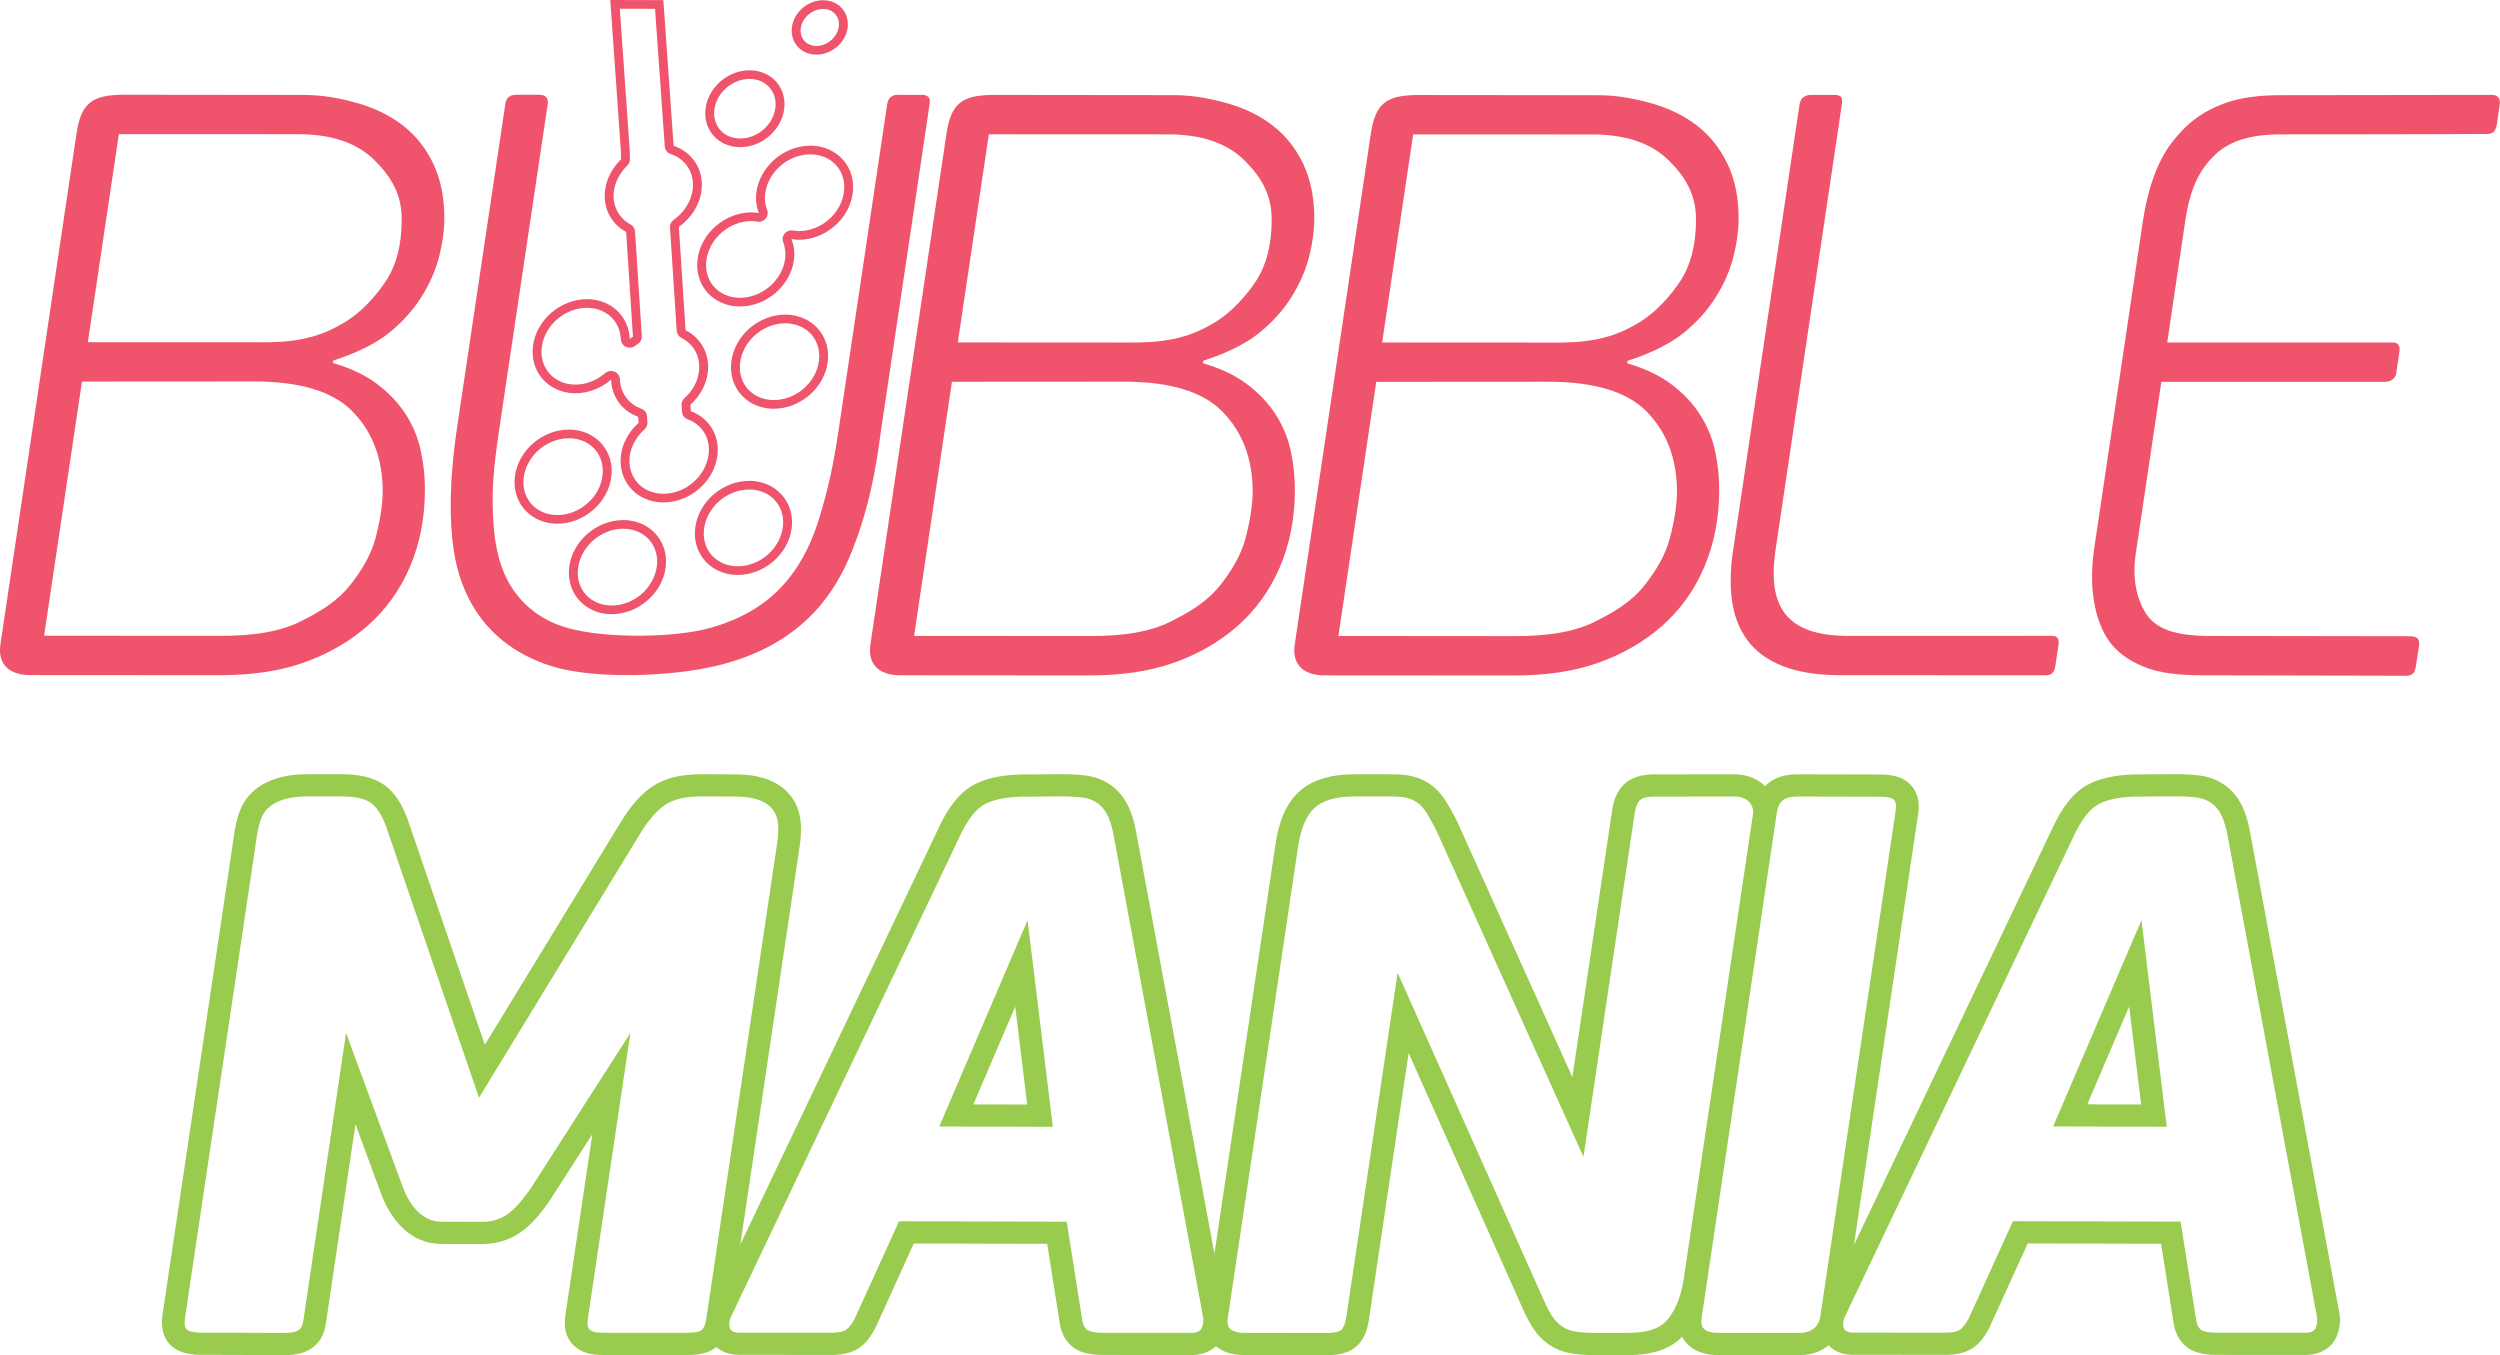<svg width="214" height="116" viewBox="0 0 214 116" fill="none" xmlns="http://www.w3.org/2000/svg">
<g clip-path="url(#clip0_232_604)">
<path d="M18.852 54.428L3.775 54.417L7.017 32.664L21.822 32.654C25.647 32.664 28.457 33.484 30.146 35.191C31.835 36.896 32.767 39.205 32.759 42.088C32.755 43.176 32.526 44.66 32.135 46.101C31.743 47.54 30.951 48.861 29.932 50.136C28.911 51.41 27.534 52.297 25.74 53.19C23.946 54.084 21.659 54.436 18.852 54.428ZM10.175 11.479L25.574 11.486C28.429 11.493 30.575 12.258 32.023 13.68C33.471 15.102 34.394 16.621 34.388 18.794C34.383 20.922 33.942 22.657 33.068 24.002C32.192 25.348 30.934 26.689 29.698 27.466C28.461 28.242 27.326 28.722 25.968 29.002C24.613 29.282 23.315 29.304 22.347 29.301L7.52 29.295L10.175 11.479ZM31.476 53.558C33.028 52.194 34.231 50.518 35.084 48.534C35.936 46.55 36.366 44.353 36.373 41.944C36.376 40.809 36.258 39.686 36.018 38.574C35.779 37.464 35.346 36.422 34.721 35.451C34.094 34.481 33.273 33.616 32.259 32.856C31.244 32.098 29.987 31.503 28.488 31.073L28.544 30.854C30.336 30.292 32.124 29.446 33.289 28.503C34.453 27.562 35.387 26.524 36.092 25.391C36.799 24.258 37.297 23.114 37.591 21.955C37.885 20.798 38.032 19.723 38.036 18.73C38.04 16.935 37.73 15.374 37.105 14.048C36.478 12.724 35.623 11.633 34.536 10.779C33.449 9.925 32.168 9.284 30.692 8.855C29.216 8.427 27.667 8.129 26.023 8.126L10.652 8.108C7.819 8.108 6.933 8.855 6.541 11.479C6.541 11.479 1.661 44.257 0.04 55.134C-0.237 56.995 0.942 57.788 2.588 57.788L18.862 57.799C21.435 57.788 23.816 57.487 25.948 56.736C28.08 55.985 29.922 54.926 31.476 53.558Z" fill="#F0536C"/>
<path d="M100.209 53.208C98.415 54.101 96.128 54.453 93.32 54.444L78.245 54.433L81.486 32.681L96.291 32.671C100.115 32.682 102.925 33.502 104.616 35.207C106.305 36.913 107.236 39.223 107.229 42.106C107.224 43.193 106.995 44.677 106.605 46.117C106.213 47.558 105.42 48.879 104.401 50.153C103.38 51.428 102.003 52.313 100.209 53.208ZM84.644 11.495L100.043 11.502C102.898 11.511 105.044 12.275 106.492 13.696C107.94 15.118 108.863 16.638 108.857 18.811C108.852 20.938 108.41 22.675 107.537 24.019C106.661 25.365 105.404 26.705 104.166 27.484C102.93 28.26 101.795 28.738 100.438 29.019C99.083 29.299 97.784 29.321 96.816 29.319L81.989 29.31L84.644 11.495ZM105.946 53.575C107.496 52.21 108.7 50.535 109.553 48.551C110.405 46.567 110.835 44.37 110.841 41.961C110.845 40.826 110.726 39.702 110.488 38.591C110.249 37.481 109.816 36.438 109.189 35.467C108.563 34.498 107.742 33.633 106.728 32.873C105.713 32.115 104.456 31.52 102.957 31.091L103.013 30.871C104.805 30.308 106.594 29.463 107.758 28.519C108.923 27.579 109.857 26.54 110.562 25.407C111.267 24.275 111.766 23.131 112.06 21.971C112.354 20.815 112.501 19.74 112.504 18.746C112.509 16.951 112.198 15.39 111.573 14.065C110.947 12.741 110.092 11.649 109.005 10.796C107.919 9.943 106.637 9.3 105.161 8.872C103.685 8.443 102.136 8.147 100.493 8.143L85.122 8.125C82.288 8.125 81.402 8.871 81.01 11.496C81.01 11.496 76.131 44.273 74.51 55.151C74.233 57.01 75.412 57.804 77.057 57.804L93.331 57.816C95.905 57.804 98.285 57.503 100.418 56.753C102.55 56.002 104.391 54.942 105.946 53.575Z" fill="#F0536C"/>
<path d="M136.531 53.214C134.737 54.108 132.451 54.459 129.643 54.452L114.566 54.44L117.808 32.688L132.613 32.678C136.438 32.688 139.247 33.509 140.938 35.215C142.627 36.921 143.558 39.23 143.55 42.113C143.546 43.2 143.318 44.684 142.926 46.124C142.535 47.564 141.742 48.886 140.724 50.159C139.702 51.434 138.325 52.321 136.531 53.214ZM120.966 11.502L136.365 11.509C139.22 11.517 141.366 12.283 142.814 13.702C144.262 15.126 145.186 16.645 145.179 18.818C145.174 20.946 144.733 22.681 143.859 24.025C142.983 25.372 141.727 26.712 140.49 27.49C139.252 28.265 138.117 28.745 136.76 29.025C135.404 29.307 134.106 29.328 133.137 29.325L118.311 29.317L120.966 11.502ZM142.268 53.581C143.819 52.218 145.022 50.541 145.875 48.559C146.727 46.574 147.157 44.377 147.163 41.968C147.168 40.833 147.049 39.709 146.81 38.599C146.57 37.488 146.138 36.445 145.512 35.474C144.885 34.505 144.065 33.64 143.05 32.88C142.036 32.122 140.779 31.527 139.28 31.098L139.336 30.877C141.127 30.316 142.915 29.47 144.081 28.527C145.245 27.586 146.179 26.547 146.883 25.414C147.589 24.282 148.088 23.137 148.382 21.978C148.676 20.823 148.822 19.747 148.827 18.753C148.832 16.959 148.521 15.398 147.896 14.073C147.27 12.747 146.414 11.657 145.328 10.803C144.241 9.95 142.959 9.307 141.483 8.879C140.008 8.45 138.459 8.154 136.815 8.15L121.444 8.133C118.61 8.132 117.724 8.878 117.333 11.501C117.333 11.501 112.452 44.281 110.831 55.158C110.555 57.018 111.733 57.811 113.378 57.811L129.653 57.822C132.226 57.812 134.608 57.51 136.74 56.759C138.872 56.009 140.713 54.949 142.268 53.581Z" fill="#F0536C"/>
<path d="M47.299 57.05C50.785 58.126 57.332 57.971 61.444 56.966C68.132 55.33 71.161 51.385 72.739 47.632C74.75 42.849 75.186 38.34 75.461 36.525C76.611 28.914 79.497 9.418 79.584 8.837C79.655 8.355 79.406 8.124 78.927 8.123L76.927 8.116L76.877 8.115C76.342 8.114 76.02 8.392 75.943 8.913L71.828 36.525C71.331 39.947 70.83 42.077 70.091 44.474C69.351 46.872 68.25 48.831 66.788 50.349C65.329 51.866 63.411 52.978 61.035 53.684C57.852 54.633 51.892 54.665 48.659 53.774C46.458 53.167 44.903 51.935 43.885 50.411C42.868 48.886 42.361 46.992 42.227 44.594C42.09 42.12 42.172 40.519 42.768 36.523L46.885 8.898C46.965 8.367 46.694 8.112 46.158 8.112H44.185C43.601 8.111 43.33 8.402 43.257 8.891C42.717 12.517 39.136 36.523 39.136 36.523C38.392 41.514 38.51 44.816 38.821 46.973C39.132 49.125 40.324 54.898 47.299 57.05Z" fill="#F0536C"/>
<path d="M152.561 57.001C153.87 57.525 155.516 57.793 157.508 57.798L175.172 57.802C175.634 57.798 175.864 57.504 175.933 57.038C175.933 57.038 176.143 55.63 176.215 55.151C176.284 54.682 176.087 54.428 175.651 54.427L158.154 54.431C155.581 54.425 153.818 53.821 152.829 52.562C151.836 51.305 151.639 49.486 151.986 47.072C151.986 47.072 156.25 18.415 157.664 8.924C157.747 8.372 157.642 8.128 157.014 8.126L154.987 8.128C154.501 8.126 154.121 8.406 154.041 8.94C153.73 11.031 148.374 46.975 148.374 46.975C148.127 48.536 148.077 49.98 148.244 51.306C148.41 52.634 148.844 53.782 149.547 54.755C150.245 55.728 151.252 56.477 152.561 57.001Z" fill="#F0536C"/>
<path d="M195.278 11.502C195.278 11.502 209.36 11.497 212.925 11.467C213.445 11.463 213.645 11.171 213.727 10.618L213.975 8.979C214.058 8.415 213.807 8.125 213.323 8.123L195.363 8.147C193.325 8.139 191.671 8.36 190.265 8.9C188.856 9.441 187.688 10.208 186.767 11.199C185.841 12.192 184.167 13.988 183.41 19.067C182.367 26.06 180.308 39.939 179.271 46.897C178.678 50.877 179.568 53.444 180.462 54.766C181.124 55.749 182.13 56.501 183.439 57.047C184.747 57.596 186.429 57.802 188.467 57.806L205.94 57.844C206.522 57.846 206.721 57.581 206.808 56.993C206.871 56.57 207.065 55.318 207.065 55.318C207.164 54.656 206.854 54.462 206.321 54.462L189.034 54.437C186.317 54.43 184.55 53.866 183.706 52.536C182.859 51.208 182.521 49.495 182.817 47.411L185.011 32.686L204.113 32.687C204.648 32.69 205.08 32.407 205.128 31.875L205.391 30.113C205.469 29.592 205.266 29.316 204.83 29.314L185.513 29.316L187.11 18.561C187.504 16.203 188.214 14.563 189.634 13.224C190.915 12.016 192.756 11.496 195.278 11.502Z" fill="#F0536C"/>
<path d="M49.279 36.813C49.096 36.787 48.909 36.774 48.716 36.773C46.435 36.762 44.359 38.555 44.077 40.78C43.815 42.816 45.153 44.509 47.127 44.789C47.309 44.815 47.498 44.828 47.691 44.83C49.97 44.84 52.049 43.047 52.329 40.821C52.589 38.785 51.254 37.095 49.279 36.813ZM49.17 37.549C50.769 37.776 51.78 39.114 51.573 40.731C51.34 42.589 49.6 44.095 47.695 44.087C47.538 44.085 47.384 44.074 47.236 44.053C45.636 43.826 44.624 42.488 44.831 40.872C45.067 39.012 46.808 37.507 48.712 37.516C48.865 37.516 49.019 37.528 49.17 37.549Z" fill="#F0536C"/>
<path d="M53.928 44.559C53.746 44.532 53.559 44.519 53.366 44.518C51.087 44.509 49.012 46.3 48.729 48.526C48.468 50.562 49.803 52.252 51.779 52.533C51.962 52.559 52.151 52.573 52.343 52.574C54.623 52.584 56.698 50.789 56.98 48.566C57.241 46.529 55.905 44.839 53.928 44.559ZM53.819 45.294C55.42 45.521 56.432 46.859 56.225 48.474C55.989 50.334 54.25 51.839 52.345 51.831C52.194 51.831 52.04 51.819 51.889 51.798C50.289 51.571 49.277 50.232 49.484 48.617C49.721 46.758 51.461 45.252 53.362 45.26C53.519 45.261 53.673 45.273 53.819 45.294Z" fill="#F0536C"/>
<path d="M64.717 41.202C64.533 41.175 64.345 41.163 64.152 41.161C61.873 41.15 59.796 42.944 59.514 45.168C59.254 47.203 60.589 48.893 62.565 49.174C62.748 49.2 62.936 49.214 63.13 49.215C65.407 49.227 67.485 47.435 67.768 45.209C68.026 43.174 66.693 41.483 64.717 41.202ZM64.607 41.937C66.206 42.164 67.218 43.502 67.013 45.117C66.776 46.978 65.036 48.482 63.134 48.473C62.98 48.472 62.825 48.46 62.674 48.438C61.075 48.211 60.063 46.873 60.269 45.259C60.505 43.399 62.245 41.895 64.145 41.905C64.308 41.906 64.463 41.916 64.607 41.937Z" fill="#F0536C"/>
<path d="M67.804 26.973C67.621 26.947 67.433 26.933 67.239 26.932C64.961 26.921 62.885 28.715 62.603 30.939C62.341 32.974 63.674 34.665 65.651 34.947C65.835 34.973 66.023 34.987 66.217 34.987C68.495 34.999 70.576 33.205 70.855 30.981C71.112 28.946 69.779 27.253 67.804 26.973ZM67.695 27.708C69.293 27.934 70.305 29.274 70.1 30.891C69.866 32.749 68.126 34.255 66.219 34.245C66.067 34.245 65.913 34.233 65.761 34.211C64.161 33.984 63.15 32.646 63.358 31.03C63.593 29.171 65.333 27.666 67.236 27.675C67.393 27.676 67.547 27.687 67.695 27.708Z" fill="#F0536C"/>
<path d="M64.638 6.048C64.481 6.027 64.32 6.015 64.154 6.016C62.294 6.02 60.609 7.499 60.394 9.315C60.195 10.969 61.282 12.337 62.883 12.565C63.041 12.587 63.203 12.598 63.371 12.598C65.23 12.594 66.918 11.114 67.131 9.298C67.327 7.644 66.239 6.276 64.638 6.048ZM64.528 6.784C65.745 6.957 66.522 7.978 66.375 9.213C66.205 10.666 64.855 11.852 63.369 11.855C63.241 11.855 63.114 11.846 62.992 11.829C61.776 11.656 61.001 10.635 61.15 9.4C61.322 7.948 62.671 6.763 64.158 6.759C64.28 6.758 64.405 6.766 64.528 6.784Z" fill="#F0536C"/>
<path d="M70.797 0.044C70.691 0.029 70.581 0.022 70.468 0.021C69.151 0.012 67.95 1.051 67.787 2.337C67.636 3.513 68.41 4.491 69.552 4.654C69.657 4.668 69.765 4.677 69.876 4.678C71.195 4.682 72.396 3.646 72.558 2.36C72.707 1.183 71.937 0.206 70.797 0.044ZM70.688 0.78C71.43 0.885 71.899 1.511 71.803 2.269C71.689 3.175 70.808 3.938 69.884 3.934C69.808 3.934 69.733 3.929 69.661 3.919C68.916 3.812 68.445 3.186 68.542 2.428C68.658 1.519 69.537 0.758 70.464 0.764C70.543 0.764 70.618 0.769 70.688 0.78Z" fill="#F0536C"/>
<path d="M69.946 12.51C69.763 12.484 69.577 12.47 69.384 12.469C67.105 12.457 65.028 14.253 64.746 16.48C64.664 17.113 64.754 17.707 64.954 18.242C64.899 18.234 64.843 18.225 64.788 18.218C64.645 18.197 64.501 18.181 64.349 18.181C62.069 18.167 59.993 19.964 59.711 22.188C59.452 24.221 60.785 25.912 62.759 26.193C62.943 26.219 63.132 26.234 63.325 26.234C65.604 26.244 67.683 24.451 67.963 22.228C68.045 21.593 67.955 20.998 67.753 20.461C67.817 20.471 67.882 20.481 67.947 20.491C68.081 20.51 68.219 20.525 68.362 20.525C70.639 20.537 72.719 18.742 72.999 16.519C73.255 14.482 71.922 12.791 69.946 12.51ZM69.836 13.245C71.435 13.472 72.447 14.811 72.243 16.428C72.01 18.287 70.27 19.792 68.364 19.782C68.28 19.782 68.188 19.774 68.056 19.756C67.995 19.747 67.932 19.737 67.871 19.728C67.868 19.727 67.866 19.727 67.862 19.727C67.599 19.689 67.334 19.789 67.165 19.99C66.993 20.194 66.946 20.472 67.039 20.719C67.213 21.18 67.27 21.656 67.209 22.137C66.975 23.996 65.234 25.5 63.327 25.491C63.175 25.491 63.021 25.479 62.869 25.457C61.271 25.231 60.26 23.894 60.466 22.279C60.703 20.418 62.442 18.913 64.347 18.924C64.461 18.924 64.578 18.938 64.678 18.954C64.731 18.96 64.782 18.969 64.834 18.976C64.838 18.977 64.841 18.977 64.844 18.978C65.107 19.015 65.372 18.916 65.541 18.715C65.713 18.512 65.761 18.235 65.669 17.987C65.496 17.525 65.439 17.048 65.501 16.57C65.737 14.708 67.477 13.202 69.38 13.212C69.535 13.213 69.684 13.224 69.836 13.245Z" fill="#F0536C"/>
<path d="M56.783 0.012L52.241 0L53.147 12.93C53.148 13.246 53.153 13.492 53.166 13.636C52.439 14.343 51.925 15.26 51.795 16.275C51.594 17.837 52.348 19.182 53.599 19.856L54.181 28.819C54.088 28.884 53.989 28.944 53.904 29.019C53.84 27.276 52.593 25.9 50.824 25.648C50.641 25.622 50.454 25.609 50.261 25.608C47.982 25.596 45.906 27.391 45.624 29.614C45.364 31.651 46.702 33.342 48.678 33.623C48.861 33.649 49.049 33.662 49.241 33.663C50.378 33.666 51.465 33.221 52.305 32.498C52.358 33.98 53.27 35.193 54.627 35.678L54.661 36.201C53.86 36.918 53.292 37.883 53.154 38.959C52.896 40.997 54.229 42.686 56.204 42.967C56.388 42.992 56.577 43.007 56.772 43.008C59.053 43.019 61.127 41.225 61.41 39C61.633 37.249 60.67 35.761 59.137 35.198L59.101 34.64C59.889 33.928 60.447 32.974 60.584 31.903C60.789 30.302 59.994 28.922 58.687 28.267L58.111 19.422C59.14 18.689 59.888 17.579 60.048 16.315C60.276 14.521 59.256 13.012 57.661 12.484L56.783 0.012ZM56.072 0.753L56.903 12.534C56.923 12.834 57.126 13.092 57.417 13.188C58.715 13.617 59.469 14.837 59.293 16.224C59.166 17.227 58.572 18.174 57.662 18.823C57.452 18.972 57.335 19.216 57.351 19.47L57.927 28.314C57.944 28.576 58.101 28.809 58.339 28.928C59.416 29.469 59.987 30.573 59.83 31.811C59.721 32.657 59.279 33.468 58.585 34.096C58.416 34.247 58.327 34.463 58.342 34.686L58.377 35.244C58.396 35.536 58.589 35.791 58.869 35.893C60.128 36.355 60.83 37.539 60.655 38.908C60.419 40.768 58.678 42.275 56.776 42.265C56.618 42.263 56.462 42.252 56.314 42.231C54.716 42.004 53.705 40.666 53.909 39.052C54.018 38.199 54.468 37.382 55.175 36.749C55.344 36.597 55.434 36.379 55.42 36.155L55.386 35.631C55.367 35.337 55.172 35.082 54.889 34.98C53.806 34.593 53.107 33.631 53.065 32.471C53.054 32.184 52.875 31.928 52.605 31.815C52.543 31.789 52.479 31.772 52.413 31.763C52.196 31.731 51.971 31.794 51.801 31.941C51.065 32.575 50.156 32.923 49.245 32.92C49.089 32.919 48.935 32.908 48.788 32.888C47.186 32.66 46.173 31.322 46.379 29.705C46.614 27.845 48.354 26.341 50.26 26.35C50.41 26.351 50.564 26.362 50.715 26.384C52.117 26.583 53.093 27.652 53.144 29.046C53.154 29.335 53.335 29.591 53.607 29.703C53.668 29.729 53.731 29.745 53.794 29.755C54.015 29.786 54.242 29.722 54.413 29.572C54.44 29.548 54.488 29.516 54.538 29.481L54.625 29.422C54.837 29.273 54.957 29.027 54.94 28.771L54.358 19.809C54.341 19.556 54.194 19.328 53.966 19.205C52.939 18.652 52.395 17.564 52.549 16.367C52.651 15.57 53.062 14.787 53.703 14.162C53.862 14.008 53.943 13.793 53.925 13.574C53.918 13.496 53.909 13.321 53.908 12.927C53.908 12.912 53.907 12.895 53.906 12.879L53.056 0.745L56.072 0.753Z" fill="#F0536C"/>
<path d="M29.282 66.272H29.279L26.328 66.273H26.304C24.227 66.273 22.622 66.809 21.535 67.866C20.363 69.002 20.145 70.597 19.893 72.443L19.88 72.537L13.919 112.486C13.629 114.419 14.56 115.23 15.141 115.542C15.676 115.829 16.341 115.971 17.174 115.974L24.341 115.996C25.267 115.996 25.948 115.848 26.49 115.53C27.545 114.911 27.8 113.943 27.9 113.27L30.429 96.229L32.676 102.332L32.685 102.359L32.696 102.385C33.31 103.91 34.787 106.47 37.779 106.479L41.334 106.488C44.404 106.464 45.922 104.351 47.03 102.809L47.059 102.768L47.086 102.726L50.707 97.079L48.408 112.499C48.334 112.993 48.108 114.504 49.432 115.432C50.122 115.917 50.949 115.985 51.666 115.987L58.794 115.989C59.769 115.988 60.448 115.846 60.996 115.528C62.009 114.941 62.282 113.837 62.4 113.057L68.455 72.429C68.668 70.881 68.705 69.137 67.386 67.784C66.408 66.792 64.924 66.292 62.967 66.287L60.109 66.274H60.067C58.279 66.274 56.9 66.615 55.849 67.318C54.886 67.959 53.994 68.966 53.122 70.397L41.502 89.432L35.079 70.68C34.617 69.212 34.015 68.16 33.239 67.466C32.354 66.671 31.059 66.279 29.286 66.272H29.282ZM29.279 68.173C30.53 68.177 31.412 68.407 31.925 68.868C32.438 69.326 32.871 70.125 33.226 71.26L41.002 93.963L54.794 71.369C55.512 70.191 56.23 69.365 56.948 68.886C57.658 68.412 58.697 68.174 60.067 68.174H60.099L62.962 68.187C64.392 68.191 65.394 68.503 65.976 69.093C66.554 69.686 66.757 70.499 66.529 72.156L60.475 112.78C60.382 113.393 60.225 113.765 60.002 113.894C59.778 114.024 59.376 114.088 58.794 114.088L51.672 114.087C51.179 114.085 50.792 114.047 50.566 113.888C50.296 113.699 50.242 113.384 50.334 112.773L53.915 88.749L53.962 88.422L45.437 101.717C44.25 103.37 43.266 104.573 41.339 104.588L37.785 104.579C36.669 104.575 35.416 103.948 34.507 101.689L29.622 88.42L25.974 112.998C25.883 113.609 25.711 113.77 25.487 113.902C25.264 114.033 24.884 114.096 24.347 114.096L17.182 114.074C16.69 114.072 16.321 114.006 16.078 113.876C15.831 113.744 15.753 113.371 15.844 112.76L21.808 72.788C22.035 71.131 22.19 69.908 22.907 69.212C23.619 68.52 24.752 68.173 26.304 68.173H26.328L29.279 68.173Z" fill="#99CB4E"/>
<path d="M83.32 94.537L86.904 86.164L87.93 94.549L83.32 94.537ZM90.895 66.272H90.884L87.34 66.296L87.314 66.297L87.288 66.298C85.582 66.353 84.261 66.66 83.249 67.236C82.119 67.881 81.156 69.101 80.306 70.967L60.783 111.963L60.754 112.025L60.728 112.09C60.361 113.035 60.469 113.793 60.625 114.263C60.763 114.671 61.349 115.964 63.268 115.975L71.164 115.984C72.27 115.984 73.098 115.748 73.707 115.263C74.17 114.895 74.569 114.381 74.921 113.695L74.941 113.655L74.96 113.615L78.22 106.444L89.641 106.473L90.724 113.322L90.727 113.343L90.73 113.363C91.01 114.906 91.965 115.483 92.511 115.69C93.024 115.887 93.641 115.984 94.388 115.984L101.98 115.99C103.297 115.99 104.317 115.353 104.717 114.286C104.94 113.678 105.006 113.083 104.918 112.503L104.914 112.474L104.908 112.444L97.298 71.462C97.134 70.504 96.914 69.734 96.626 69.108C96.264 68.332 95.772 67.713 95.159 67.258C94.526 66.793 93.792 66.504 92.971 66.394C92.405 66.317 91.729 66.277 90.907 66.272H90.895ZM90.123 96.455L87.96 78.773L80.401 96.429L90.123 96.455ZM90.897 68.173C91.612 68.176 92.214 68.21 92.706 68.277C93.2 68.343 93.623 68.507 93.981 68.771C94.335 69.034 94.626 69.405 94.852 69.887C95.073 70.368 95.247 71 95.381 71.787L102.993 112.783C103.033 113.045 103.001 113.328 102.889 113.633C102.775 113.937 102.477 114.089 101.989 114.089H101.981L94.388 114.085C93.895 114.085 93.506 114.03 93.214 113.917C92.925 113.808 92.734 113.515 92.646 113.032L91.309 104.577L76.957 104.54L73.181 112.844C72.957 113.281 72.72 113.597 72.475 113.791C72.23 113.987 71.798 114.084 71.175 114.084H71.167L63.281 114.076C62.836 114.073 62.566 113.944 62.476 113.68C62.39 113.418 62.413 113.112 62.548 112.764L82.078 71.753C82.751 70.27 83.469 69.311 84.231 68.878C84.992 68.444 86.057 68.239 87.353 68.196L90.897 68.173Z" fill="#99CB4E"/>
<path d="M178.671 94.532L182.255 86.159L183.281 94.543L178.671 94.532ZM186.243 66.268H186.232L182.689 66.291H182.663L182.637 66.292C180.931 66.347 179.61 66.654 178.6 67.231C177.469 67.876 176.507 69.096 175.656 70.959L156.132 111.957L156.1 112.025L156.073 112.094C155.78 112.86 155.749 113.594 155.979 114.272C156.115 114.67 156.704 115.961 158.62 115.97L166.514 115.977C167.621 115.977 168.445 115.742 169.053 115.258C169.512 114.896 169.911 114.384 170.267 113.699L170.29 113.655L170.311 113.61L173.572 106.438L184.99 106.467L186.073 113.316L186.077 113.336L186.08 113.356C186.359 114.903 187.317 115.48 187.863 115.685C188.372 115.881 188.987 115.979 189.731 115.979L197.328 115.984C198.652 115.984 199.671 115.345 200.067 114.275C200.289 113.68 200.356 113.081 200.267 112.498L200.262 112.468L200.257 112.439L192.647 71.454C192.483 70.502 192.265 69.735 191.978 69.107C191.614 68.327 191.122 67.708 190.509 67.253C189.868 66.784 189.134 66.496 188.318 66.389C187.75 66.311 187.072 66.271 186.254 66.268H186.243ZM185.473 96.45L183.31 78.767L175.751 96.424L185.473 96.45ZM186.246 68.168C186.963 68.171 187.564 68.204 188.057 68.272C188.551 68.337 188.971 68.502 189.331 68.765C189.687 69.029 189.976 69.399 190.201 69.881C190.421 70.363 190.596 70.995 190.73 71.78L198.342 112.778C198.382 113.04 198.351 113.323 198.238 113.628C198.125 113.931 197.827 114.084 197.341 114.084H197.33L189.738 114.079H189.731C189.241 114.079 188.853 114.024 188.564 113.913C188.274 113.803 188.083 113.508 187.997 113.026L186.659 104.572L172.309 104.535L168.533 112.838C168.305 113.275 168.069 113.591 167.824 113.785C167.581 113.978 167.151 114.078 166.533 114.078H166.516L158.63 114.07C158.184 114.068 157.916 113.938 157.826 113.675C157.737 113.413 157.762 113.109 157.896 112.758L177.427 71.746C178.102 70.265 178.819 69.306 179.58 68.871C180.341 68.438 181.408 68.233 182.702 68.192L186.246 68.168Z" fill="#99CB4E"/>
<path d="M115.94 66.278C113.838 66.278 112.223 66.797 111.142 67.818C110.092 68.806 109.439 70.334 109.149 72.488L103.193 112.421C102.926 114.035 103.654 114.893 104.113 115.261C104.705 115.738 105.489 115.985 106.439 115.993L113.568 116C114.288 115.999 115.33 115.923 116.094 115.268L116.104 115.259L116.115 115.25C116.84 114.609 117.063 113.673 117.169 113.024L117.171 113.012L117.173 113L120.579 90.139L130.32 111.957C130.628 112.667 130.932 113.244 131.24 113.707C131.613 114.28 132.093 114.766 132.656 115.136C133.225 115.509 133.869 115.754 134.57 115.863C135.144 115.953 135.672 115.991 136.389 115.995L139.399 115.993C141.671 115.993 143.273 115.365 144.32 114.071C145.174 113.013 145.75 111.606 146.031 109.891L146.033 109.877L146.035 109.863L151.978 70.005C152.119 69.053 151.856 68.145 151.237 67.445C150.586 66.708 149.588 66.284 148.502 66.282L141.683 66.288H141.652C140.935 66.288 139.891 66.369 139.106 67.062C138.547 67.548 138.187 68.261 138.019 69.233L138.015 69.254L138.012 69.275L134.595 92.201L124.741 70.338L124.723 70.297L124.703 70.257C124.375 69.615 124.071 69.063 123.796 68.617C123.405 67.994 122.949 67.5 122.43 67.135C121.862 66.741 121.216 66.486 120.499 66.372C119.906 66.28 119.401 66.279 118.702 66.278H115.982H115.94ZM115.94 68.178H115.982H118.699C119.371 68.18 119.762 68.182 120.185 68.248C120.609 68.315 120.977 68.458 121.293 68.677C121.605 68.897 121.881 69.201 122.128 69.595C122.37 69.989 122.649 70.491 122.96 71.103L135.544 99.024L135.57 98.847L139.938 69.549C140.028 69.024 140.186 68.666 140.41 68.471C140.629 68.278 141.043 68.189 141.652 68.189H141.685L148.497 68.182C149.48 68.184 150.188 68.815 150.052 69.731L144.11 109.59C143.88 110.989 143.442 112.088 142.792 112.893C142.144 113.695 141.108 114.093 139.421 114.093H139.397L136.399 114.095C135.729 114.091 135.302 114.053 134.877 113.987C134.453 113.92 134.073 113.776 133.74 113.558C133.405 113.338 133.113 113.043 132.871 112.67C132.624 112.301 132.369 111.808 132.105 111.198L119.637 83.272L115.247 112.727C115.155 113.295 115.008 113.665 114.81 113.84C114.608 114.013 114.195 114.099 113.569 114.1L106.454 114.092C105.963 114.089 105.593 113.99 105.348 113.793C105.103 113.597 105.027 113.235 105.117 112.712L111.076 72.748C111.304 71.045 111.777 69.858 112.495 69.184C113.205 68.513 114.355 68.178 115.94 68.178Z" fill="#99CB4E"/>
<path d="M153.824 66.282C152.88 66.282 152.092 66.507 151.483 66.949C150.789 67.459 150.354 68.221 150.181 69.221L150.177 69.243L150.173 69.264L143.75 112.433C143.477 114.03 144.21 114.892 144.673 115.265C145.273 115.746 146.081 115.991 147.075 115.995L154.119 115.993C155.987 115.993 157.474 114.759 157.74 112.994L164.166 69.867C164.258 69.306 164.439 68.162 163.57 67.204C162.843 66.406 161.768 66.301 160.911 66.298L153.858 66.282H153.824ZM153.824 68.182H153.853L160.906 68.198C161.533 68.2 161.945 68.278 162.113 68.463C162.332 68.705 162.336 69.011 162.243 69.578L155.814 112.718C155.671 113.675 154.9 114.093 154.124 114.093H154.119L147.083 114.095C146.546 114.093 146.155 113.994 145.91 113.798C145.665 113.601 145.579 113.251 145.672 112.728L152.099 69.538C152.19 69.014 152.379 68.668 152.645 68.473C152.909 68.281 153.304 68.182 153.824 68.182Z" fill="#99CB4E"/>
</g>
<defs>
<clipPath id="clip0_232_604">
<rect width="214" height="116" fill="white"/>
</clipPath>
</defs>
</svg>
